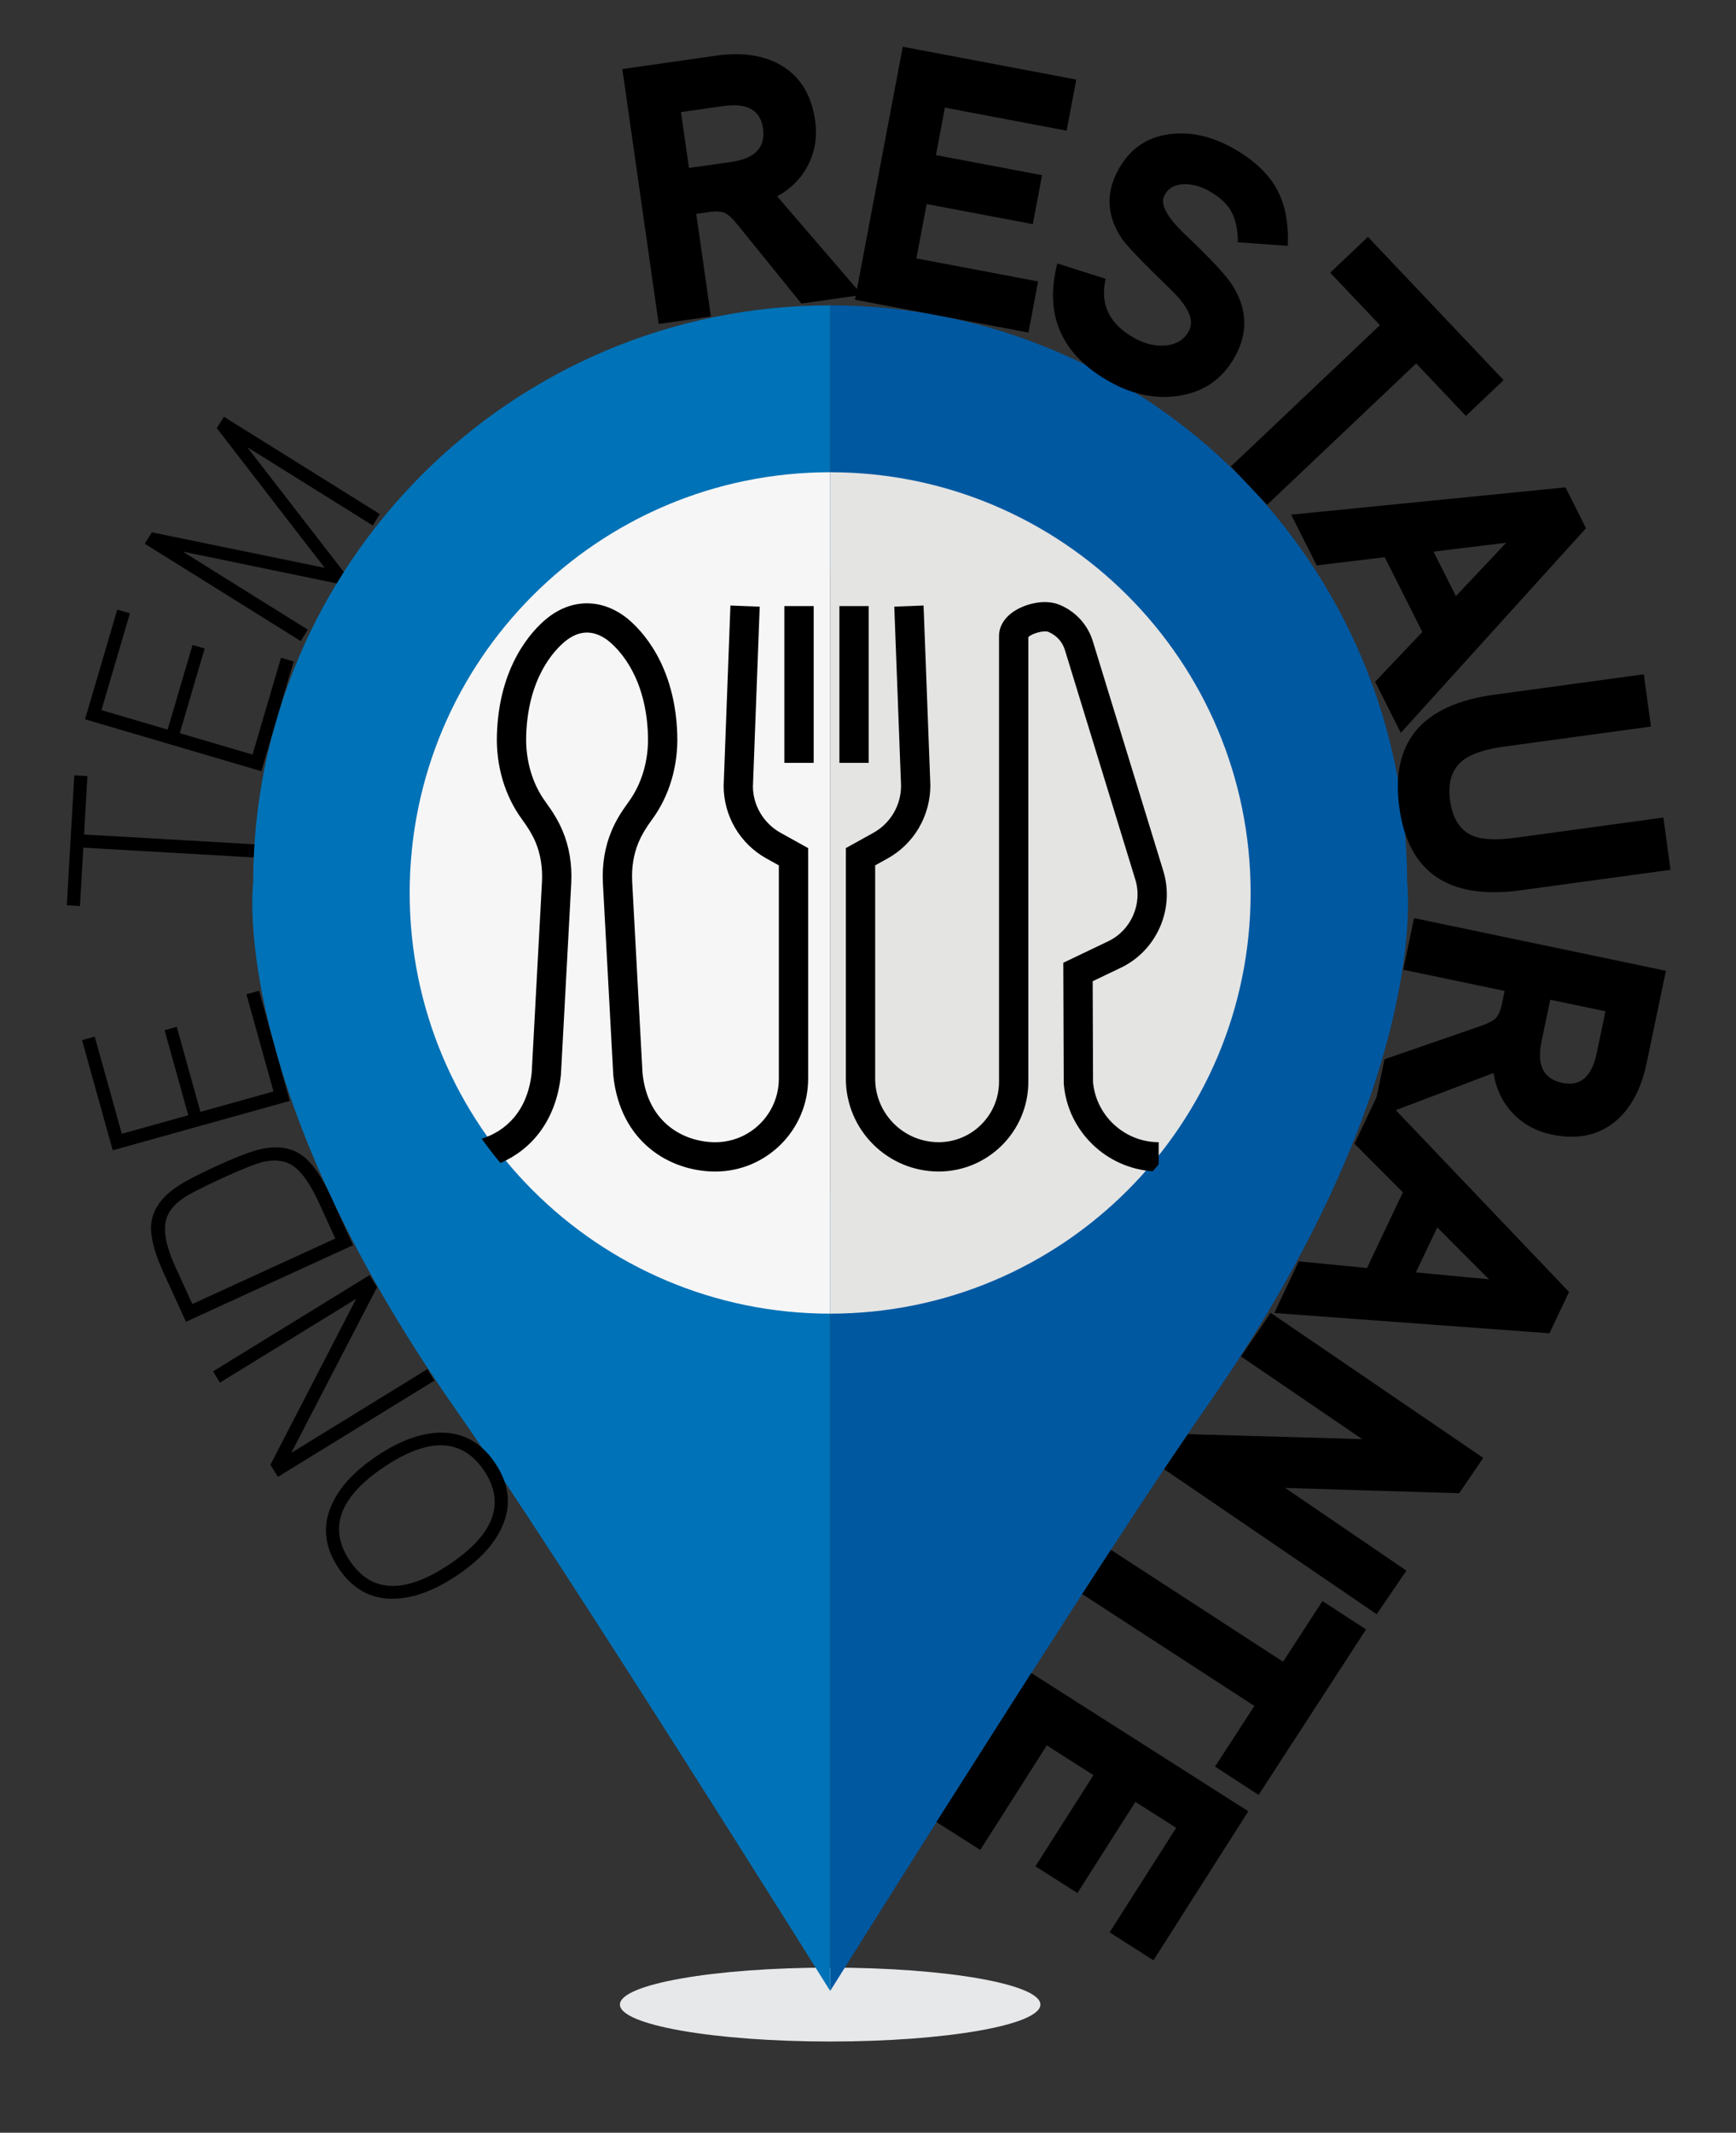 <?xml version="1.0" encoding="utf-8"?>
<!-- Generator: Adobe Illustrator 16.0.0, SVG Export Plug-In . SVG Version: 6.00 Build 0)  -->
<!DOCTYPE svg PUBLIC "-//W3C//DTD SVG 1.1 Tiny//EN" "http://www.w3.org/Graphics/SVG/1.1/DTD/svg11-tiny.dtd">
<svg version="1.1" baseProfile="tiny" id="Camada_1"
	 xmlns="http://www.w3.org/2000/svg" xmlns:xlink="http://www.w3.org/1999/xlink" x="0px" y="0px" width="232.439px"
	 height="285.396px" viewBox="0 0 232.439 285.396" xml:space="preserve">
<rect x="0" y="0" width="232.439" height="285.396" fill="#333333" stroke="none"/>
<g>
	<ellipse fill="#E7E8EA" cx="111.153" cy="268.248" rx="28.15" ry="4.944"/>
	<g>
		<g>
			<path fill="#0058A1" d="M188.406,118.118c0-42.667-34.592-77.253-77.25-77.253V76.52c22.977,0,41.602,18.625,41.602,41.598
				c0,22.975-18.625,41.599-41.602,41.599v35.643v71.066c0,0,36.455-58.278,50.199-77.904
				C191.896,144.921,188.406,118.118,188.406,118.118z"/>
			<path fill="#0072B7" d="M111.156,76.52V40.865c-42.659,0-77.255,34.586-77.255,77.253c0,0-3.487,26.804,27.056,70.403
				c13.747,19.626,50.199,77.904,50.199,77.904v-71.066v-35.643c-22.973,0-41.6-18.624-41.6-41.599
				C69.557,95.145,88.184,76.52,111.156,76.52z"/>
		</g>
		<g>
			<path fill="#F7F6F6" d="M54.853,119.494c0,31.092,25.205,56.298,56.297,56.298V63.194
				C80.058,63.194,54.853,88.396,54.853,119.494z"/>
			<path fill="#E4E4E3" d="M111.15,63.194v112.598c31.094,0,56.301-25.206,56.301-56.298
				C167.451,88.396,142.244,63.194,111.15,63.194z"/>
		</g>
	</g>
	<g>
		<rect x="105.021" y="81.106" width="3.924" height="20.979"/>
		<rect x="112.391" y="81.106" width="3.924" height="20.979"/>
		<path d="M75.104,143.827l1.38-25.589c0.137-2.55-0.26-4.939-1.178-7.104c-0.527-1.239-1.205-2.385-2.262-3.829
			c-1.767-2.411-2.687-5.543-2.592-8.82c0.22-7.752,3.739-11.452,5.232-12.675c1.907-1.542,3.868-1.547,5.806-0.03
			c1.51,1.229,5.048,4.928,5.27,12.706c0.093,3.277-0.827,6.409-2.593,8.819c-1.059,1.446-1.736,2.593-2.261,3.83
			c-0.918,2.162-1.316,4.553-1.179,7.104l1.39,25.686c0.918,8.874,7.522,12.847,13.662,12.847c6.853,0,12.427-5.573,12.427-12.425
			v-30.855l-3.688-2.046c-2.284-1.268-3.703-3.678-3.705-6.218l0.907-24.047l-3.921-0.148l-0.908,24.121
			c0,4.039,2.193,7.765,5.724,9.724l1.667,0.925v28.545c0,4.688-3.815,8.501-8.503,8.501c-4.057,0-9.047-2.442-9.75-9.232
			l-1.382-25.587c-0.104-1.948,0.189-3.751,0.873-5.36c0.401-0.945,0.943-1.855,1.814-3.044c2.279-3.109,3.469-7.106,3.35-11.251
			c-0.266-9.399-4.784-14.067-6.744-15.661c-3.392-2.655-7.399-2.64-10.73,0.053c-1.92,1.573-6.413,6.241-6.678,15.607
			c-0.121,4.144,1.068,8.139,3.348,11.252c0.87,1.188,1.413,2.099,1.815,3.045c0.673,1.586,0.975,3.438,0.871,5.358l-1.373,25.493
			c-0.538,5.205-3.522,7.868-6.699,8.859c0.8,1.112,1.632,2.2,2.508,3.25C71.07,153.879,74.46,150.063,75.104,143.827z"/>
		<path d="M155.139,155.821v-2.974c-4.523,0-8.369-3.512-8.787-8.009l-0.049-13.532l3.781-1.811
			c4.797-2.293,7.238-7.857,5.676-12.941l-9.436-30.739c-0.643-2.102-2.16-3.832-4.152-4.745L142,80.991
			c-1.9-0.871-4.539-0.273-6.162,0.767c-1.336,0.858-2.074,2.051-2.074,3.354v59.652c0,4.456-3.627,8.083-8.084,8.083
			c-4.688,0-8.5-3.813-8.5-8.501v-28.545l1.668-0.925c3.529-1.96,5.723-5.686,5.721-9.798l-0.908-24.047l-3.922,0.148l0.908,23.973
			c0,2.613-1.42,5.023-3.703,6.292l-3.689,2.046v30.855c0,6.852,5.576,12.425,12.428,12.425c6.621,0,12.006-5.387,12.006-12.007
			V85.265c0.422-0.49,2.133-0.956,2.674-0.709l0.17,0.079c0.982,0.45,1.729,1.3,2.045,2.331l9.434,30.738
			c0.994,3.242-0.563,6.788-3.621,8.251l-6.021,2.88l0.061,16.101l0.006,0.157c0.53,6.284,5.694,11.247,11.915,11.639
			C154.614,156.431,154.88,156.129,155.139,155.821z"/>
	</g>
	<g>
		<path d="M50.467,194.831c2.989-2.001,5.761-3.036,8.316-3.106c3.123-0.109,5.632,1.252,7.528,4.084
			c1.896,2.833,2.199,5.671,0.906,8.516c-1.039,2.336-3.053,4.505-6.041,6.505c-2.989,2.001-5.761,3.036-8.316,3.106
			c-3.123,0.11-5.632-1.251-7.528-4.083c-1.896-2.833-2.198-5.672-0.906-8.517C45.465,199,47.479,196.832,50.467,194.831z
			 M51.448,196.296c-5.997,4.014-7.538,8.199-4.622,12.555c2.903,4.337,7.353,4.498,13.35,0.483
			c5.997-4.015,7.544-8.189,4.641-12.526C61.901,192.453,57.445,192.281,51.448,196.296z"/>
		<path d="M49.492,170.629l0.997,1.622l-11.493,22.172l18.233-11.208l0.942,1.532l-20.967,12.889l-0.997-1.623l11.475-22.201
			l-18.233,11.207l-0.923-1.502L49.492,170.629z"/>
		<path d="M28.909,156.074c2.308-1.058,4.067-1.76,5.278-2.108c2.582-0.743,4.693-0.508,6.334,0.705
			c1.292,0.959,2.546,2.764,3.76,5.414l2.996,6.539l-22.375,10.252l-2.981-6.508c-1.224-2.671-1.788-4.805-1.691-6.4
			c0.154-2.035,1.354-3.787,3.603-5.257C24.909,158.01,26.601,157.131,28.909,156.074z M29.658,157.708
			c-2.671,1.224-4.417,2.127-5.236,2.709c-1.368,0.963-2.132,2.089-2.292,3.377c-0.196,1.436,0.269,3.381,1.395,5.838l2.232,4.873
			l19.137-8.769l-2.232-4.872c-1.126-2.457-2.285-4.085-3.479-4.883c-1.101-0.71-2.453-0.867-4.055-0.469
			C34.153,155.752,32.33,156.484,29.658,157.708z"/>
		<path d="M34.692,132.58l4.11,14.741l-23.708,6.609l-4.109-14.741l1.698-0.473l3.626,13.008l8.899-2.481l-3.172-11.378l1.63-0.455
			l3.172,11.378l9.782-2.727l-3.627-13.008L34.692,132.58z"/>
		<path d="M11.705,103.858l-0.449,7.814l22.811,1.311l-0.101,1.76l-22.811-1.311l-0.449,7.814l-1.76-0.101l1-17.39L11.705,103.858z"
			/>
		<path d="M39.314,88.519L34.996,103.2l-23.611-6.945l4.319-14.681l1.691,0.498l-3.811,12.956l8.862,2.607l3.333-11.332l1.624,0.478
			L24.07,98.111l9.742,2.866l3.811-12.956L39.314,88.519z"/>
		<path d="M50.861,68.794l-0.952,1.525L33.097,59.832l12.931,16.71l-0.952,1.526L24.46,73.81L41.213,84.26l-0.952,1.526
			L19.379,72.76l0.952-1.525l23.135,4.749l-14.439-18.69l0.952-1.526L50.861,68.794z"/>
	</g>
	<g>
		<path d="M115.414,39.464l-8.112,1.158l-8.473-10.458c-0.689-0.865-1.267-1.415-1.731-1.647c-0.465-0.233-1.187-0.279-2.164-0.14
			l-1.71,0.244l1.96,13.731l-6.988,0.998L83.327,9.241l12.509-1.786c3.519-0.502,6.438-0.071,8.761,1.292
			c2.541,1.5,4.055,3.958,4.543,7.379c0.303,2.118,0,4.081-0.904,5.888c-0.906,1.808-2.299,3.229-4.179,4.261L115.414,39.464z
			 M102.16,17.173c-0.349-2.443-2.12-3.437-5.312-2.981l-5.668,0.809l1.067,7.476l5.668-0.809
			C101.107,21.212,102.523,19.714,102.16,17.173z"/>
		<path d="M137.703,44.502l-23.232-4.395l6.404-33.853l23.232,4.395l-1.295,6.838l-16.295-3.083l-1.203,6.354l14.211,2.688
			l-1.238,6.548l-14.211-2.688l-1.377,7.275l16.297,3.083L137.703,44.502z"/>
		<path d="M165.359,47.718c-1.637,2.967-4.125,4.714-7.459,5.241c-3.084,0.478-6.152-0.126-9.205-1.812
			c-6.541-3.61-8.918-8.906-7.129-15.889l6.479,2.054c-0.805,3.428,0.494,6.081,3.895,7.958c1.297,0.716,2.602,1.042,3.914,0.978
			c1.549-0.084,2.66-0.731,3.328-1.941c0.777-1.411-0.037-3.271-2.447-5.579c-3.797-3.675-5.98-5.952-6.547-6.829
			c-2.014-3.028-2.16-6.097-0.441-9.208c1.527-2.766,3.807-4.344,6.844-4.736c2.754-0.359,5.541,0.241,8.365,1.8
			c2.766,1.527,4.738,3.331,5.922,5.412c1.18,2.081,1.693,4.657,1.539,7.729l-6.674-0.471c-0.006-1.694-0.299-3.069-0.881-4.124
			c-0.584-1.055-1.609-1.988-3.078-2.799c-1.01-0.557-2.037-0.842-3.082-0.855c-1.311-0.009-2.236,0.477-2.775,1.456
			c-0.637,1.152,0.25,2.882,2.66,5.19c3.529,3.34,5.689,5.66,6.477,6.958C167.01,41.394,167.109,44.549,165.359,47.718z"/>
		<path d="M196.271,55.657l-6.654-7.022L169.66,67.547l-4.855-5.123l19.957-18.913l-6.656-7.022l5.053-4.788l18.164,19.167
			L196.271,55.657z"/>
		<path d="M187.557,98.067l-3.436-6.836l6.32-6.658l-5.033-10.011l-9.113,1.102l-3.414-6.792l36.725-3.655l2.748,5.469
			L187.557,98.067z M194.934,79.773l6.74-7.145l-9.732,1.191L194.934,79.773z"/>
		<path d="M203.617,119.135c-9.65,1.318-15.07-2.375-16.26-11.081c-1.193-8.738,3.035-13.766,12.688-15.084l20.051-2.739
			l0.955,6.994l-19.66,2.685c-2.576,0.352-4.418,0.969-5.527,1.851c-1.469,1.164-2.039,2.936-1.715,5.316
			c0.34,2.477,1.354,4.066,3.043,4.766c1.234,0.529,3.189,0.611,5.863,0.246l19.66-2.686l0.955,6.994L203.617,119.135z"/>
		<path d="M183.701,149.77l1.678-8.021l12.721-4.4c1.049-0.353,1.762-0.708,2.139-1.065c0.377-0.358,0.668-1.021,0.869-1.987
			l0.354-1.691l-13.576-2.839l1.445-6.909l33.725,7.052l-2.588,12.369c-0.727,3.479-2.127,6.077-4.201,7.795
			c-2.275,1.877-5.104,2.463-8.486,1.755c-2.094-0.438-3.836-1.391-5.227-2.858c-1.391-1.468-2.252-3.262-2.582-5.381
			L183.701,149.77z M209.176,144.91c2.416,0.505,3.953-0.821,4.613-3.977l1.172-5.604l-7.391-1.546l-1.174,5.604
			C205.738,142.544,206.664,144.385,209.176,144.91z"/>
		<path d="M170.621,175.707l3.275-6.914l9.139,0.889l4.799-10.125l-6.475-6.509l3.256-6.869l25.469,26.708l-2.621,5.531
			L170.621,175.707z M189.584,170.273l9.777,0.92l-6.924-6.942L189.584,170.273z"/>
		<path d="M155.865,196.603l3.199-4.689l23.322,0.668l-16.23-11.068l3.977-5.832l28.465,19.412l-3.227,4.73l-23.293-0.709
			l16.23,11.066l-3.977,5.832L155.865,196.603z"/>
		<path d="M162.682,236.403l5.27-8.114l-23.057-14.975l3.844-5.92l23.059,14.975l5.27-8.113l5.836,3.79l-14.383,22.147
			L162.682,236.403z"/>
		<path d="M125.379,243.819l12.699-19.943l29.063,18.508l-12.701,19.943l-5.871-3.739l8.91-13.989l-5.455-3.474l-7.768,12.199
			l-5.621-3.579l7.768-12.199l-6.244-3.978l-8.908,13.989L125.379,243.819z"/>
	</g>
</g>
</svg>
